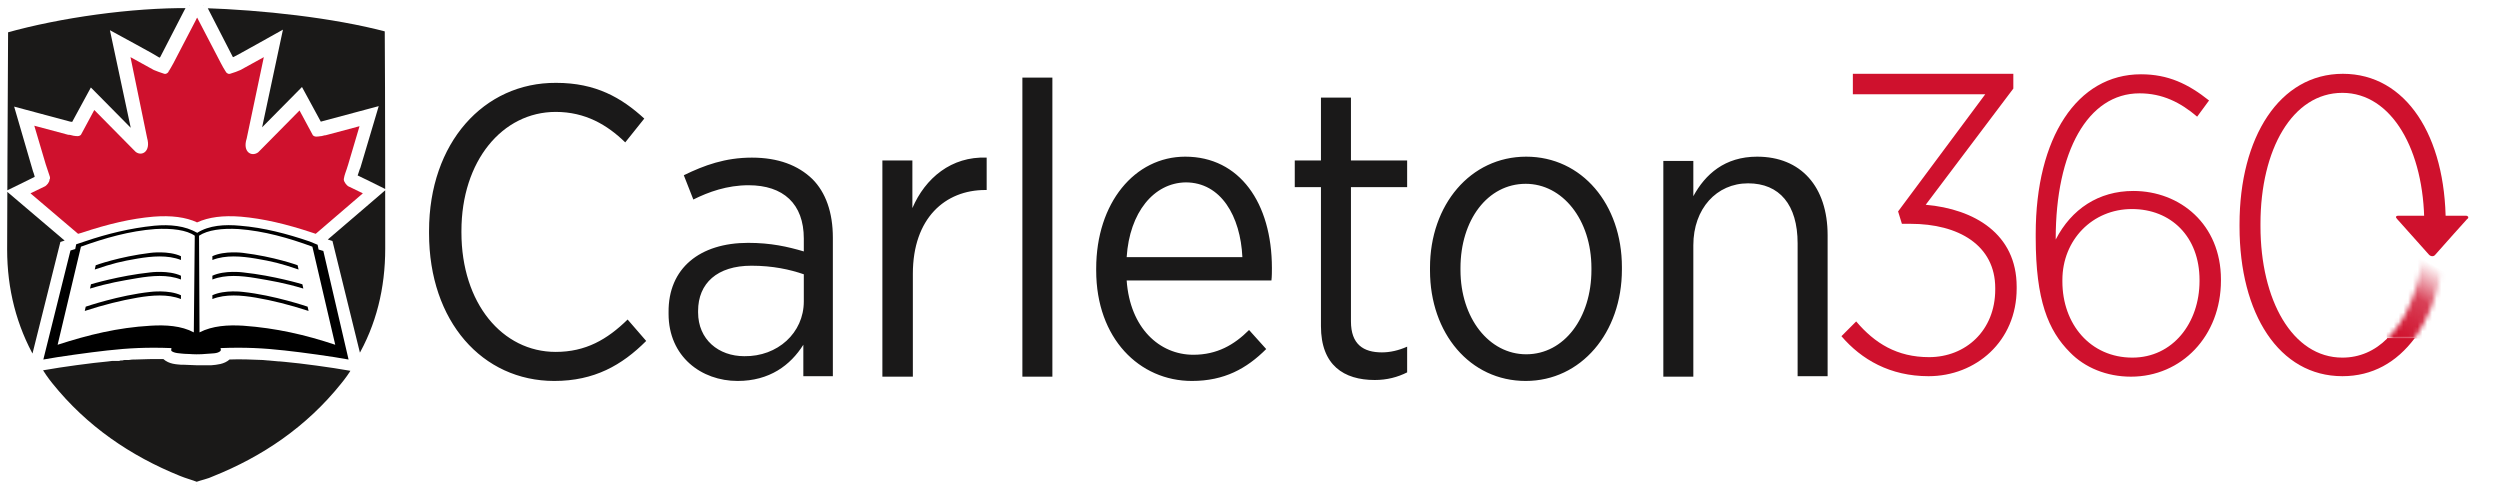 <?xml version="1.0" encoding="utf-8"?>
<!-- Generator: Adobe Illustrator 23.0.4, SVG Export Plug-In . SVG Version: 6.00 Build 0)  -->
<svg version="1.1" id="Layer_1" xmlns="http://www.w3.org/2000/svg" xmlns:xlink="http://www.w3.org/1999/xlink" x="0px" y="0px"
	 viewBox="0 0 525 103" style="enable-background:new 0 0 525 103;" xml:space="preserve">
<style type="text/css">
	.st0{fill:#FFFFFF;}
	.st1{fill:#1A1918;}
	.st2{fill:#A82128;}
	.st3{fill:#1A1918;stroke:#FFFFFF;}
	.st4{fill:#CF112D;}
	.st5{fill:#1A1919;}
	.st6{filter:url(#Adobe_OpacityMaskFilter);}
	.st7{mask:url(#mask-2_2_);fill:url(#Rectangle_1_);}
	.st8{fill:none;}
</style>
<title>Group 10</title>
<desc>Created with Sketch.</desc>
<g id="Page-1">
	<g id="Group-10" transform="translate(1, 1)">
		<g id="CU360">
			<g id="Group-6">
				<g id="Group-5">
					<g id="Icons-_x2F_-CU-Shield">
						<path id="Fill-70" class="st0" d="M40.3,100.7l4.2-1.4C56.1,94.1,63.9,88.7,71,79.9c6.7-8.5,9.2-17.2,9.6-28.6
							c0,0-0.2-36.8-0.2-45.7c-4.1-2.3-28.8-5.4-40-5.4"/>
						<path id="Fill-45" class="st0" d="M40.3,0.3C28.3,0.4,4.1,4,0.2,5.4c-0.1,17.5-0.2,46-0.2,46C0.4,62.2,3,71.4,9.6,79.9
							c7,8.8,15.4,14.3,26.5,19.4c0.1,0,4.2,1.4,4.2,1.4"/>
						<path id="Fill-46" d="M66.9,51.7l-1-0.3l-0.2-1L64,49.7c-4.7-1.6-9.6-2.9-14.6-3.3c-3.2-0.3-6.5-0.1-9,1.5
							c-2.5-1.5-5.7-1.8-9-1.5c-5,0.5-9.9,1.7-14.6,3.3L15,50.3l-0.2,1l-1,0.3L8.1,74.5c3.2-0.6,9.8-1.5,13.4-1.9
							c4.5-0.5,8.4-0.7,13.5-0.5c0,0.2-0.1,0.4,0,0.6c0.6,0.5,1.8,0.5,2.7,0.6c1,0,1.4,0.1,2.4,0.1c1,0,1.4,0,2.4-0.1
							c1-0.1,2.2,0,2.8-0.6c0.1-0.2,0.1-0.4,0-0.6c5.1-0.2,9,0,13.5,0.5c3.7,0.4,10.2,1.3,13.4,1.9L66.9,51.7L66.9,51.7z M39.7,68.8
							c-2.6-1.4-5.9-1.6-9.1-1.4c-6.9,0.4-13,1.9-19.5,4L16,50.8c5-1.8,10.2-3.3,15.6-3.7c3.5-0.2,6.6,0.2,8.3,1.4L39.7,68.8
							L39.7,68.8z M50.1,67.4c-3.2-0.2-6.5,0-9.2,1.4l-0.1-20.3c1.8-1.2,4.8-1.6,8.3-1.4c5.4,0.4,10.6,1.9,15.5,3.7l4.8,20.6
							C63.1,69.3,57,67.9,50.1,67.4L50.1,67.4z"/>
						<path id="Fill-47" class="st1" d="M41.8,0.2l5.6,10.9l0,0c0,0,0.1,0.2,0.3,0.5c0.2-0.1,0.4-0.1,0.6-0.2
							c0.3-0.1,9.4-5.2,9.4-5.2s-4.1,19.2-4.5,21.1c1.8-1.8,9.1-9.2,9.1-9.2s3.1,5.7,3.8,7c0.1,0,1-0.2,1-0.2l-0.5,0.1l11.2-3
							l-3.6,12.1c0,0,0,0.1-0.1,0.1l0,0c0,0,0,0.1,0,0.1c0,0,0,0,0,0s-0.3,0.9-0.4,1.2c-0.1,0.2-0.2,0.5-0.2,0.6
							c0.7,0.3,5.7,2.8,5.7,2.8s-6.5,5.6-11.9,10.2c0.1,0.2,0.1,0.5,0.1,0.6c0.1,0,1,0.3,1,0.3l6,24.4c4.1-7,6-14.8,6-23.2
							c0,0,0-34-0.1-46C69,2.2,54,0.6,41.8,0.2"/>
						<path id="Fill-48" class="st1" d="M40.3,100.7c1.1-0.4,2.6-0.7,3.6-1.2C54.4,95.3,63.7,89,71,79.9c0.9-1.1,1.7-2.2,2.4-3.4
							l-1.2-0.2c-3.3-0.6-9.9-1.5-13.3-1.8c-0.4,0-0.7-0.1-1.1-0.1c-0.1,0-0.1,0-0.2,0c-0.4,0-0.7-0.1-1.1-0.1h0
							c-0.4,0-0.7-0.1-1.1-0.1c0,0-0.1,0-0.1,0c-0.4,0-0.7-0.1-1.1-0.1c-2.4-0.1-4.7-0.2-7.2-0.1c0,0-0.1,0.1-0.1,0.1
							c-1,0.9-2.4,1-3.5,1.1l-0.6,0l-0.6,0l-2,0l-2.5-0.1l-0.6,0c-1-0.1-2.4-0.1-3.5-1.1c0,0,0,0-0.1-0.1c-2.2,0-4.1,0-6.1,0.1
							c-0.5,0-0.9,0-1.4,0.1c0,0,0,0,0,0c-0.2,0-0.5,0-0.7,0c0,0,0,0,0,0c-0.2,0-0.4,0-0.7,0.1c0,0-0.1,0-0.1,0
							c-0.2,0-0.4,0-0.6,0.1c-0.1,0-0.1,0-0.2,0c-0.2,0-0.4,0-0.5,0c-0.1,0-0.2,0-0.3,0c-0.1,0-0.3,0-0.4,0c-0.3,0-0.5,0.1-0.8,0.1
							c-3.4,0.3-10,1.2-13.3,1.8l-1.2,0.2c0.7,1.1,1.5,2.3,2.4,3.4c7.3,9.1,16.6,15.4,27,19.6C37.8,99.9,39.3,100.3,40.3,100.7"/>
						<path id="Fill-49" class="st1" d="M38.8,0.2c-12.2-0.1-27.2,2-38.6,5.2c-0.1,12-0.2,46-0.2,46C0,59.8,2,67.6,6,74.6l6.1-24.4
							c0,0,0.9-0.3,1-0.3c0-0.1,0.1-0.3,0.1-0.5c-5.4-4.6-12-10.2-12-10.2s5.1-2.5,5.7-2.8c0-0.1-0.2-0.5-0.2-0.7
							c-0.1-0.3-0.2-0.7-0.3-0.9c0,0,0,0,0,0L2.7,22.1l11.2,3L13.4,25c0.1,0,0.9,0.1,1,0.2c0.7-1.3,3.8-7,3.8-7s7.3,7.4,9.1,9.2
							c-0.4-1.9-4.5-21.1-4.5-21.1s9.2,5,9.4,5.2c0.2,0.1,0.4,0.1,0.6,0.2c0.2-0.4,0.3-0.5,0.3-0.5l0,0l5-9.7L38.8,0.2"/>
						<path id="Fill-50" class="st2" d="M9.4,36.7c0,0.6-0.6,1.2-0.9,1.4l-3.1,1.5l10,8.5l0.7-0.2l0,0c5.7-1.9,10.5-3,15.1-3.4
							c3.8-0.3,6.8,0.1,9.2,1.2c2.4-1.1,5.4-1.5,9.2-1.2c4.6,0.4,9.4,1.5,15.1,3.4l0,0l0.6,0.2l9.9-8.5l-3.1-1.5
							c-0.3-0.2-0.9-0.9-0.9-1.4c0-0.2,0-0.2,0-0.1c0,0,0,0,0,0c0.1-0.3,0-0.3,0.3-1.2c0,0,0.6-1.7,0.6-1.8l2.4-8.1l-7.1,1.9
							c-0.4,0-0.7,0.2-1.1,0.2c-0.7,0.1-1.2,0.2-1.6-0.2l-2.8-5.2l-8.1,8.2l-0.6,0.6c-1.4,1-3.3-0.1-2.4-2.9l3.6-17.1l-4.9,2.7
							c-0.7,0.3-1.2,0.5-2.2,0.8c-0.3,0.1-0.6-0.1-0.8-0.3c-0.4-0.6-0.9-1.5-1.1-1.9l-5-9.6l-5,9.6c-0.2,0.4-0.8,1.4-1.1,1.9
							c-0.2,0.2-0.5,0.4-0.8,0.3c-0.9-0.3-1.5-0.5-2.2-0.8l-4.9-2.7L29.9,28c0.8,2.8-1.1,3.9-2.4,2.9l-0.6-0.6l-8.1-8.2l-2.8,5.2
							c-0.4,0.4-0.9,0.3-1.6,0.2c-0.4-0.1-0.7-0.2-1.1-0.2l-7.1-1.9l2.4,8.1c0,0,0.6,1.8,0.6,1.8c0.3,0.9,0.3,0.8,0.3,1.2
							c0,0,0,0,0,0C9.5,36.5,9.5,36.5,9.4,36.7L9.4,36.7z M46.4,14C46.2,13.8,46.1,13.6,46.4,14L46.4,14z M34.3,14
							C34.5,13.6,34.5,13.8,34.3,14L34.3,14z"/>
						<path id="Fill-51" d="M37,53.6c-2.8-1.1-6.1-0.8-9.1-0.3c-3.5,0.6-5.2,1-9,2.3l0.2-0.9c0,0,4.9-1.8,11.5-2.6
							c0,0,3.8-0.5,6.4,0.7V53.6"/>
						<path id="Fill-52" d="M37,57.7c-2.8-1.1-6.1-0.8-9.1-0.3c-3.5,0.6-6,1-10,2.2l0.2-0.9c0,0,5.9-1.8,12.5-2.5
							c0,0,3.8-0.5,6.4,0.7V57.7"/>
						<path id="Fill-53" d="M37,61.8c-2.8-1.1-6.1-0.8-9.1-0.3c-3.5,0.6-7.1,1.5-11.1,2.8l0.2-0.9c0,0,7-2.4,13.6-3.1
							c0,0,3.8-0.5,6.4,0.7V61.8"/>
						<path id="Fill-54" d="M43.6,53.6c2.8-1.1,6.1-0.8,9.1-0.3c3.5,0.6,5.2,1,9,2.3l-0.2-0.9c0,0-4.9-1.8-11.5-2.6
							c0,0-3.8-0.5-6.4,0.7V53.6"/>
						<path id="Fill-55" d="M43.6,57.7c2.8-1.1,6.1-0.8,9.1-0.3c3.5,0.6,6,1,10,2.2l-0.2-0.9c0,0-5.9-1.8-12.5-2.5
							c0,0-3.8-0.5-6.4,0.7V57.7"/>
						<path id="Fill-56" d="M43.6,61.8c2.8-1.1,6.1-0.8,9.1-0.3c3.5,0.6,7.1,1.5,11.1,2.8l-0.2-0.9c0,0-7-2.4-13.6-3.1
							c0,0-3.8-0.5-6.4,0.7V61.8"/>
						<path id="Fill-57" class="st0" d="M40.3,100.7l4.2-1.4C56.1,94.1,63.9,88.7,71,79.9c6.7-8.5,9.2-17.2,9.6-28.6
							c0,0-0.2-36.8-0.2-45.7c-4.1-2.3-28.8-5.4-40-5.4"/>
						<path id="Fill-58" class="st0" d="M40.3,0.3C28.3,0.4,4.1,4,0.2,5.4c-0.1,17.5-0.2,46-0.2,46C0.4,62.2,3,71.4,9.6,79.9
							c7,8.8,15.4,14.3,26.5,19.4c0.1,0,4.2,1.4,4.2,1.4"/>
						<path id="Fill-59" d="M66.9,51.7l-1-0.3l-0.2-1L64,49.7c-4.7-1.6-9.6-2.9-14.6-3.3c-3.2-0.3-6.5-0.1-9,1.5
							c-2.5-1.5-5.7-1.8-9-1.5c-5,0.5-9.9,1.7-14.6,3.3L15,50.3l-0.2,1l-1,0.3L8.1,74.5c3.2-0.6,9.8-1.5,13.4-1.9
							c4.5-0.5,8.4-0.7,13.5-0.5c0,0.2-0.1,0.4,0,0.6c0.6,0.5,1.8,0.5,2.7,0.6c1,0,1.4,0.1,2.4,0.1c1,0,1.4,0,2.4-0.1
							c1-0.1,2.2,0,2.8-0.6c0.1-0.2,0.1-0.4,0-0.6c5.1-0.2,9,0,13.5,0.5c3.7,0.4,10.2,1.3,13.4,1.9L66.9,51.7L66.9,51.7z M39.7,68.8
							c-2.6-1.4-5.9-1.6-9.1-1.4c-6.9,0.4-13,1.9-19.5,4L16,50.8c5-1.8,10.2-3.3,15.6-3.7c3.5-0.2,6.6,0.2,8.3,1.4L39.7,68.8
							L39.7,68.8z M50.1,67.4c-3.2-0.2-6.5,0-9.2,1.4l-0.1-20.3c1.8-1.2,4.8-1.6,8.3-1.4c5.4,0.4,10.6,1.9,15.5,3.7l4.8,20.6
							C63.1,69.3,57,67.9,50.1,67.4L50.1,67.4z"/>
						<path id="Fill-60" class="st3" d="M41.8,0.2l5.6,10.9l0,0c0,0,0.1,0.2,0.3,0.5c0.2-0.1,0.4-0.1,0.6-0.2
							c0.3-0.1,9.4-5.2,9.4-5.2s-4.1,19.2-4.5,21.1c1.8-1.8,9.1-9.2,9.1-9.2s3.1,5.7,3.8,7c0.1,0,1-0.2,1-0.2l-0.5,0.1l11.2-3
							l-3.6,12.1c0,0,0,0.1-0.1,0.1l0,0c0,0,0,0.1,0,0.1c0,0,0,0,0,0s-0.3,0.9-0.4,1.2c-0.1,0.2-0.2,0.5-0.2,0.6
							c0.7,0.3,5.7,2.8,5.7,2.8s-6.5,5.6-11.9,10.2c0.1,0.2,0.1,0.5,0.1,0.6c0.1,0,1,0.3,1,0.3l6,24.4c4.1-7,6-14.8,6-23.2
							c0,0,0-34-0.1-46C69,2.2,54,0.6,41.8,0.2"/>
						<path id="Fill-61" class="st3" d="M40.3,100.7c1.1-0.4,2.6-0.7,3.6-1.2C54.4,95.3,63.7,89,71,79.9c0.9-1.1,1.7-2.2,2.4-3.4
							l-1.2-0.2c-3.3-0.6-9.9-1.5-13.3-1.8c-0.4,0-0.7-0.1-1.1-0.1c-0.1,0-0.1,0-0.2,0c-0.4,0-0.7-0.1-1.1-0.1h0
							c-0.4,0-0.7-0.1-1.1-0.1c0,0-0.1,0-0.1,0c-0.4,0-0.7-0.1-1.1-0.1c-2.4-0.1-4.7-0.2-7.2-0.1c0,0-0.1,0.1-0.1,0.1
							c-1,0.9-2.4,1-3.5,1.1l-0.6,0l-0.6,0l-2,0l-2.5-0.1l-0.6,0c-1-0.1-2.4-0.1-3.5-1.1c0,0,0,0-0.1-0.1c-2.2,0-4.1,0-6.1,0.1
							c-0.5,0-0.9,0-1.4,0.1c0,0,0,0,0,0c-0.2,0-0.5,0-0.7,0c0,0,0,0,0,0c-0.2,0-0.4,0-0.7,0.1c0,0-0.1,0-0.1,0
							c-0.2,0-0.4,0-0.6,0.1c-0.1,0-0.1,0-0.2,0c-0.2,0-0.4,0-0.5,0c-0.1,0-0.2,0-0.3,0c-0.1,0-0.3,0-0.4,0c-0.3,0-0.5,0.1-0.8,0.1
							c-3.4,0.3-10,1.2-13.3,1.8l-1.2,0.2c0.7,1.1,1.5,2.3,2.4,3.4c7.3,9.1,16.6,15.4,27,19.6C37.8,99.9,39.3,100.3,40.3,100.7"/>
						<path id="Fill-62" class="st3" d="M38.8,0.2c-12.2-0.1-27.2,2-38.6,5.2c-0.1,12-0.2,46-0.2,46C0,59.8,2,67.6,6,74.6l6.1-24.4
							c0,0,0.9-0.3,1-0.3c0-0.1,0.1-0.3,0.1-0.5c-5.4-4.6-12-10.2-12-10.2s5.1-2.5,5.7-2.8c0-0.1-0.2-0.5-0.2-0.7
							c-0.1-0.3-0.2-0.7-0.3-0.9c0,0,0,0,0,0L2.7,22.1l11.2,3L13.4,25c0.1,0,0.9,0.1,1,0.2c0.7-1.3,3.8-7,3.8-7s7.3,7.4,9.1,9.2
							c-0.4-1.9-4.5-21.1-4.5-21.1s9.2,5,9.4,5.2c0.2,0.1,0.4,0.1,0.6,0.2c0.2-0.4,0.3-0.5,0.3-0.5l0,0l5-9.7L38.8,0.2"/>
						<path id="Fill-63" class="st4" d="M9.4,36.7c0,0.6-0.6,1.2-0.9,1.4l-3.1,1.5l10,8.5l0.7-0.2l0,0c5.7-1.9,10.5-3,15.1-3.4
							c3.8-0.3,6.8,0.1,9.2,1.2c2.4-1.1,5.4-1.5,9.2-1.2c4.6,0.4,9.4,1.5,15.1,3.4l0,0l0.6,0.2l9.9-8.5l-3.1-1.5
							c-0.3-0.2-0.9-0.9-0.9-1.4c0-0.2,0-0.2,0-0.1c0,0,0,0,0,0c0.1-0.3,0-0.3,0.3-1.2c0,0,0.6-1.7,0.6-1.8l2.4-8.1l-7.1,1.9
							c-0.4,0-0.7,0.2-1.1,0.2c-0.7,0.1-1.2,0.2-1.6-0.2l-2.8-5.2l-8.1,8.2l-0.6,0.6c-1.4,1-3.3-0.1-2.4-2.9l3.6-17.1l-4.9,2.7
							c-0.7,0.3-1.2,0.5-2.2,0.8c-0.3,0.1-0.6-0.1-0.8-0.3c-0.4-0.6-0.9-1.5-1.1-1.9l-5-9.6l-5,9.6c-0.2,0.4-0.8,1.4-1.1,1.9
							c-0.2,0.2-0.5,0.4-0.8,0.3c-0.9-0.3-1.5-0.5-2.2-0.8l-4.9-2.7L29.9,28c0.8,2.8-1.1,3.9-2.4,2.9l-0.6-0.6l-8.1-8.2l-2.8,5.2
							c-0.4,0.4-0.9,0.3-1.6,0.2c-0.4-0.1-0.7-0.2-1.1-0.2l-7.1-1.9l2.4,8.1c0,0,0.6,1.8,0.6,1.8c0.3,0.9,0.3,0.8,0.3,1.2
							c0,0,0,0,0,0C9.5,36.5,9.5,36.5,9.4,36.7L9.4,36.7z M46.4,14C46.2,13.8,46.1,13.6,46.4,14L46.4,14z M34.3,14
							C34.5,13.6,34.5,13.8,34.3,14L34.3,14z"/>
						<path id="Fill-64" d="M37,53.6c-2.8-1.1-6.1-0.8-9.1-0.3c-3.5,0.6-5.2,1-9,2.3l0.2-0.9c0,0,4.9-1.8,11.5-2.6
							c0,0,3.8-0.5,6.4,0.7V53.6"/>
						<path id="Fill-65" d="M37,57.7c-2.8-1.1-6.1-0.8-9.1-0.3c-3.5,0.6-6,1-10,2.2l0.2-0.9c0,0,5.9-1.8,12.5-2.5
							c0,0,3.8-0.5,6.4,0.7V57.7"/>
						<path id="Fill-66" d="M37,61.8c-2.8-1.1-6.1-0.8-9.1-0.3c-3.5,0.6-7.1,1.5-11.1,2.8l0.2-0.9c0,0,7-2.4,13.6-3.1
							c0,0,3.8-0.5,6.4,0.7V61.8"/>
						<path id="Fill-67" d="M43.6,53.6c2.8-1.1,6.1-0.8,9.1-0.3c3.5,0.6,5.2,1,9,2.3l-0.2-0.9c0,0-4.9-1.8-11.5-2.6
							c0,0-3.8-0.5-6.4,0.7V53.6"/>
						<path id="Fill-68" d="M43.6,57.7c2.8-1.1,6.1-0.8,9.1-0.3c3.5,0.6,6,1,10,2.2l-0.2-0.9c0,0-5.9-1.8-12.5-2.5
							c0,0-3.8-0.5-6.4,0.7V57.7"/>
						<path id="Fill-69" d="M43.6,61.8c2.8-1.1,6.1-0.8,9.1-0.3c3.5,0.6,7.1,1.5,11.1,2.8l-0.2-0.9c0,0-7-2.4-13.6-3.1
							c0,0-3.8-0.5-6.4,0.7V61.8"/>
					</g>
					<g id="Group-4" transform="translate(94, 17)">
						<path id="Carleton" class="st5" d="M21.4,62c8.4,0,14.2-3.3,19.3-8.4l-3.9-4.5c-4.3,4.2-8.8,6.8-15.1,6.8
							c-11.2,0-19.8-10.2-19.8-25.1v-0.3c0-14.7,8.6-25,19.8-25c6.2,0,10.8,2.7,14.6,6.4l4-5c-4.8-4.4-10.2-7.5-18.5-7.5
							C6.6-0.7-4.9,12-4.9,30.5V31C-4.9,49.5,6.3,62,21.4,62z M59.9,62c-7.6,0-14.5-5.1-14.5-14.1v-0.3C45.3,38.3,52,33,62.1,33
							c4.8,0,8.3,0.8,11.7,1.8v-2.7c0-7.3-4.3-11.2-11.6-11.2c-4.5,0-8.4,1.4-11.6,3l-2-5.1c4.3-2.1,8.7-3.7,14.3-3.7
							c5.5,0,9.7,1.6,12.7,4.5c2.8,2.8,4.3,7,4.3,12.3v29.1h-6.2v-6.6C71,58.7,66.6,62,59.9,62z M61.3,56.8
							c7,0.1,12.5-4.9,12.5-11.5v-5.7c-2.9-1-6.5-1.8-11-1.8c-7.2,0-11.2,3.7-11.2,9.5v0.3C51.6,53.3,55.9,56.8,61.3,56.8z
							 M90.4,61.1h6.3V39.5c0-11.7,6.8-17.6,15.2-17.6h0.3v-6.8c-7.4-0.3-12.9,4.3-15.6,10.6v-10h-6.3V61.1z M119.7,61.1h6.3V-1.7
							h-6.3V61.1z M155.3,62c-11,0-20.1-8.9-20.1-23.2v-0.4c0-13.8,8.1-23.5,18.7-23.5c11.4,0,18.2,9.7,18.2,23.4
							c0,0.6,0,1.8-0.1,2.6h-30.4c0.7,10,6.9,15.6,14,15.6c5,0,8.6-2.1,11.7-5.2l3.6,4C166.8,59.4,162.1,62,155.3,62z M141.6,36
							h24.3c-0.4-8.6-4.5-15.7-11.9-15.7C147.3,20.4,142.2,26.6,141.6,36z M193.7,61.8c2.6,0,4.8-0.6,6.8-1.6v-5.4
							c-1.8,0.8-3.6,1.2-5.3,1.2c-3.9,0-6.5-1.7-6.5-6.5V21.3h11.8v-5.6h-11.8V2.5h-6.3v13.2h-5.5v5.6h5.5v29.2
							C182.4,58.7,187.2,61.8,193.7,61.8z M225.4,62c-11.7,0-20.1-10-20.1-23.2v-0.6c0-13.2,8.5-23.3,20.2-23.3
							c11.7,0,20.1,10,20.1,23.2v0.5C245.6,51.9,237,62,225.4,62z M225.5,56.4c8,0,13.7-7.7,13.7-17.7v-0.4
							c0-10.2-6.1-17.7-13.8-17.7c-8,0-13.7,7.6-13.7,17.7v0.4C211.7,48.8,217.7,56.4,225.5,56.4z M254.3,61.1h6.3V33.5
							c0-7.7,4.9-13,11.5-13s10.4,4.5,10.4,12.6v27.9h6.3V31.4c0-10.2-5.6-16.5-14.8-16.5c-6.8,0-10.9,3.7-13.4,8.3v-7.4h-6.3V61.1z
							"/>
						<g id="Group-3" transform="translate(297, 0)">
							<path id="_x33_60" class="st4" d="M13,61c9.9,0,18.5-7.3,18.5-18.4v-0.4c0-11.1-8.9-16.3-19.1-17.2L30.8,0.6v-3.1H-2.9v4.3
								h27.8L6.6,26.4l0.8,2.6h1.8c10.1,0,17.8,4.5,17.8,13.5v0.3c0,8.6-6.2,14.2-13.9,14.2c-6.7,0-11.4-2.9-15.3-7.5l-3.1,3.1
								C-1.1,57.5,4.9,61,13,61z M55.5,61.1c-5.1,0-9.7-1.9-12.8-5.1c-4.6-4.6-7.2-11-7.2-24.1v-0.8c0-20.2,8.7-33.5,22.1-33.5
								c5.7,0,9.9,2,14.3,5.5l-2.5,3.4c-3.5-3-7.3-4.9-12.1-4.9c-10.9,0-17.6,12.3-17.6,30.5v0.2c3.3-6.4,9-10.2,16.3-10.2
								c9.8,0,18.4,7,18.4,18.6v0.2C74.4,52.6,66.1,61.1,55.5,61.1z M55.8,57.1c8.5,0,14.1-7.3,14.1-16.1v-0.2
								c0-9.1-6-14.9-14.2-14.9c-8.3,0-14.6,6.5-14.6,14.9v0.3C41.1,50.1,47,57.1,55.8,57.1z"/>
							<path class="st4" d="M109.3,53.1c-2.6,2.6-5.8,4-9.4,4c-10.5,0-17.2-12.1-17.2-27.6v-0.5c0-15.6,6.7-27.5,17.2-27.5
								c10.4,0,17.2,12.1,17.2,27.6v0.5c0,1.2,0,2.3-0.1,3.4h4.5c0.1-1.2,0.1-2.4,0.1-3.6v-0.5c0-18.3-8.3-31.4-21.6-31.4
								c-13.3,0-21.7,13.3-21.7,31.6v0.5c0,18.3,8.3,31.4,21.6,31.4c6.3,0,11.4-2.9,15.2-8H109.3z"/>
						</g>
						<defs>
							<filter id="Adobe_OpacityMaskFilter" filterUnits="userSpaceOnUse" x="406.2" y="33.1" width="21" height="20">
								<feColorMatrix  type="matrix" values="1 0 0 0 0  0 1 0 0 0  0 0 1 0 0  0 0 0 1 0"/>
							</filter>
						</defs>
						<mask maskUnits="userSpaceOnUse" x="406.2" y="33.1" width="21" height="20" id="mask-2_2_">
							<g class="st6">
								<path id="path-1_2_" class="st0" d="M396.8,61.1c-13.4,0-21.6-13.1-21.6-31.4v-0.5c0-18.3,8.4-31.6,21.7-31.6
									c13.4,0,21.6,13.1,21.6,31.4v0.5C418.5,47.8,410.1,61.1,396.8,61.1z M396.9,57.1c10.5,0,17.2-12,17.2-27.5v-0.5
									c0-15.6-6.9-27.6-17.2-27.6c-10.5,0-17.2,11.9-17.2,27.5v0.5C379.6,45,386.4,57.1,396.9,57.1z"/>
							</g>
						</mask>
						
							<linearGradient id="Rectangle_1_" gradientUnits="userSpaceOnUse" x1="-135.621" y1="412.63" x2="-136.052" y2="411.907" gradientTransform="matrix(21 0 0 -20 3267 8292)">
							<stop  offset="0" style="stop-color:#CF112D;stop-opacity:0"/>
							<stop  offset="0.452" style="stop-color:#CF112D;stop-opacity:0.8"/>
							<stop  offset="0.7" style="stop-color:#CF112D;stop-opacity:0.896"/>
							<stop  offset="1" style="stop-color:#CF112D"/>
						</linearGradient>
						<rect id="Rectangle" x="406.2" y="33.1" class="st7" width="21" height="20"/>
					</g>
				</g>
			</g>
			<path id="Triangle-3" class="st4" d="M509.1,52.5c0.4,0.4,1,0.4,1.3,0c1.3-1.5,2.7-3,4-4.5c0.9-1,1.8-2,2.7-3
				c0.2-0.1,0.3-0.3,0.2-0.5c-0.1-0.1-0.2-0.2-0.5-0.2h-14.1c-0.6,0-0.7,0.3-0.3,0.7L509.1,52.5z"/>
		</g>
	</g>
</g>
<line class="st8" x1="0" y1="1.3" x2="509.4" y2="0.3"/>
<path class="st0" d="M100,136.7"/>
<path class="st0" d="M96,5.3"/>
<path class="st4" d="M510.3,48"/>
</svg>
